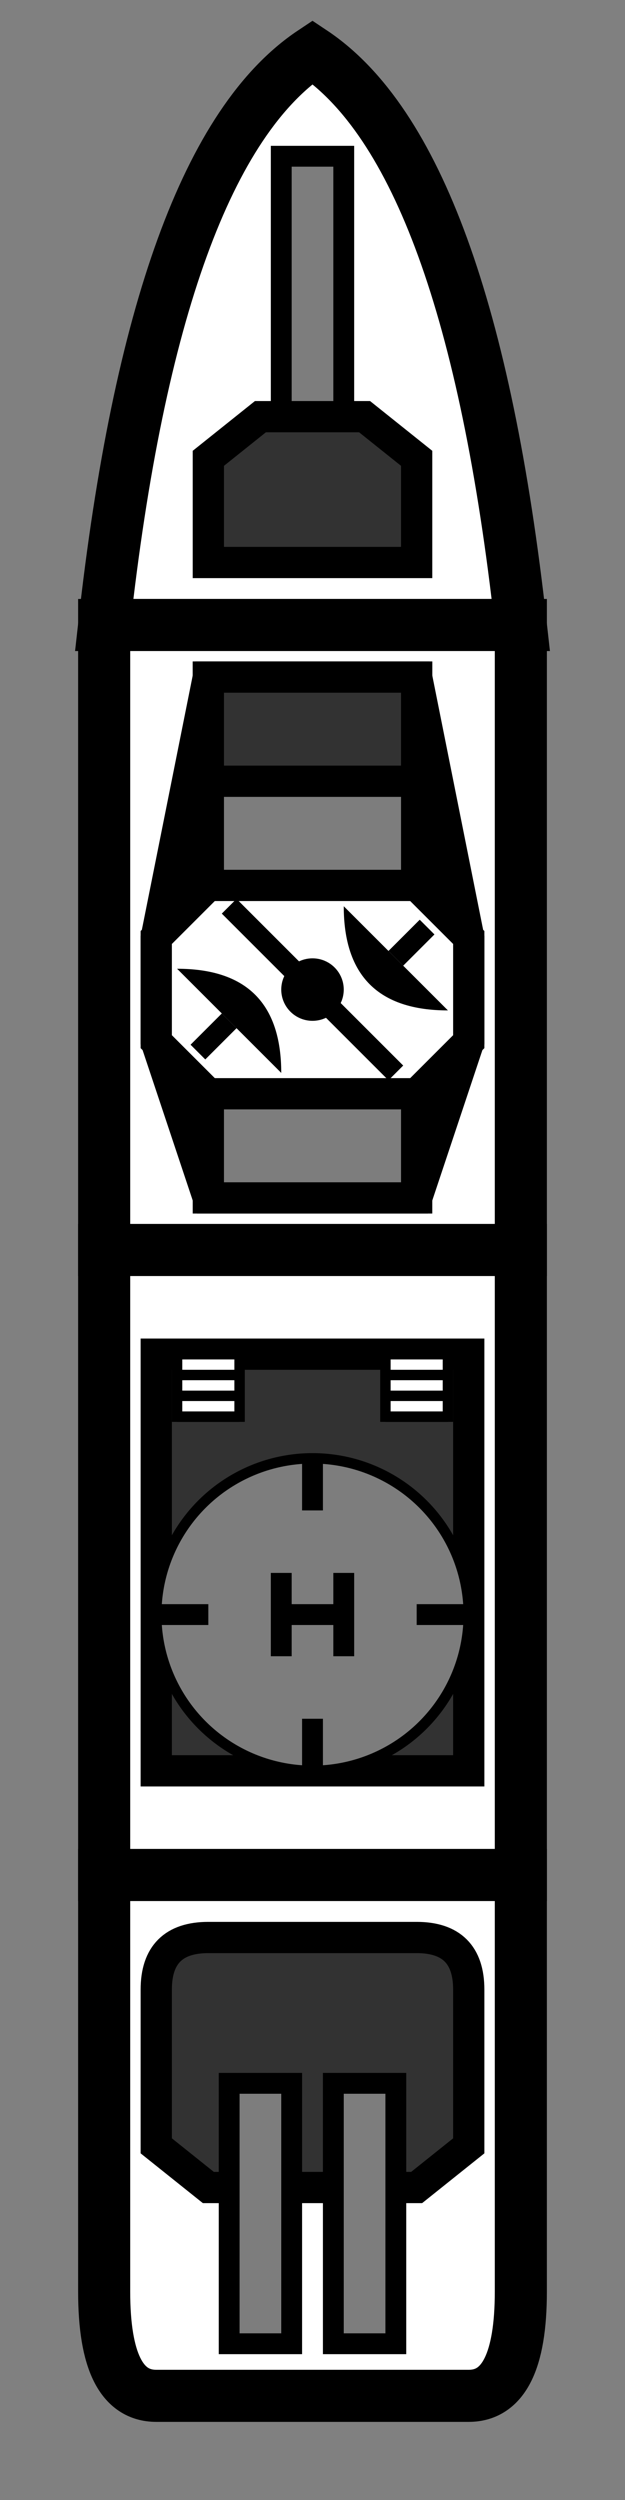 <svg width="60" height="240">
  <rect width="100%" height="100%" fill="#808080" stroke="none"/>
  <g transform="translate(0,0) rotate(0)">
    <g transform="translate(0,0)">
      <path d="M10,60 Q15,15 30,5 Q 45,15 50,60 Z" fill="white" stroke="black" stroke-width="5" />
    </g>
    <g transform="translate(0,60)">
      <rect x="10" y="0" width="40" height="60" fill="white" stroke="black" stroke-width="5" />
    </g>
    <g transform="translate(0,120)">
      <rect x="10" y="0" width="40" height="60" fill="white" stroke="black" stroke-width="5" />
    </g>
    <g transform="translate(0,180)">
      <path d="M10,0 v40 q0,10 5,10 h30 q5,0 5,-10 v-40 Z" fill="white" stroke="black" stroke-width="5" />
    </g>

    <g transform="translate(0,0)">
      <g transform="translate(30,50)">
        <g transform="translate(-10,-10)">
          <rect x="7" y="-25" width="6" height="25" fill="rgb(125,125,125)" stroke="black" stroke-width="2" />
          <path d="M5,0 l-5,4 v10 h20 v-10 l-5,-4 z" fill="rgb(50,50,50)" stroke="black" stroke-width="3" />
        </g>
      </g>
    </g>
    <g transform="translate(0,60)">
      <g transform="translate(30,35)">
        <path d="M-15,-5 l5,-25 h20 l5,25 v10 l-5,15 h-20 l-5,-15 Z" fill="black" stroke="black" stroke-width="3" />
        <rect x="-10" y="-30" width="20" height="50" fill="rgb(125,125,125)" stroke="black" stroke-width="3" />
        <rect x="-10" y="-30" width="20" height="10" fill="rgb(50,50,50)" stroke="black" stroke-width="3" />
        <path d="M-15,-5 l5,-5 h20 l5,5 v10 l-5,5 h-20 l-5,-5 Z" fill="white" stroke="black" stroke-width="3" />
        <g transform="scale(1,1)">
          <path d="M3,-8 q0,10 10,10" fill="black" stroke="none" />
          <line x1="8" x2="11" y1="-3" y2="-6" stroke="black" stroke-width="2" />
        </g>
        <g transform="scale(-1,-1)">
          <path d="M3,-8 q0,10 10,10" fill="black" stroke="none" />
          <line x1="8" x2="11" y1="-3" y2="-6" stroke="black" stroke-width="2" />
        </g>
        <circle cx="0" cy="0" r="3" fill="black" stroke="none" />
        <line x1="-8" x2="8" y1="-8" y2="8" stroke="black" stroke-width="2" />
      </g>
    </g>
    <g transform="translate(0,120)">
      <g transform="translate(30,30)">
        <g transform="translate(-15,-20)">
          <rect x="0" y="0" width="30" height="40" fill="rgb(50,50,50)" stroke="black" stroke-width="3" />
          <g transform="translate(12,0)">
            <g transform="translate(-10,0)">
              <rect x="0" y="0" width="6" height="6" fill="white" stroke="black" stroke-width="1" />
              <line x1="0" x2="6" y1="0" y2="0" fill="white" stroke="black" stroke-width="1" />
              <line x1="0" x2="6" y1="2" y2="2" fill="white" stroke="black" stroke-width="1" />
              <line x1="0" x2="6" y1="4" y2="4" fill="white" stroke="black" stroke-width="1" />
              <line x1="0" x2="6" y1="6" y2="6" fill="white" stroke="black" stroke-width="1" />
            </g>
            <g transform="translate(10,0)">
              <rect x="0" y="0" width="6" height="6" fill="white" stroke="black" stroke-width="1" />
              <line x1="0" x2="6" y1="0" y2="0" fill="white" stroke="black" stroke-width="1" />
              <line x1="0" x2="6" y1="2" y2="2" fill="white" stroke="black" stroke-width="1" />
              <line x1="0" x2="6" y1="4" y2="4" fill="white" stroke="black" stroke-width="1" />
              <line x1="0" x2="6" y1="6" y2="6" fill="white" stroke="black" stroke-width="1" />
            </g>
          </g>
          <g transform="translate(15,25)">
            <circle cx="0" cy="0" r="15" fill="rgb(125,125,125)" stroke="black" stroke-width="1" />
            <line x1="-3" x2="-3" y1="-4" y2="4" fill="white" stroke="black" stroke-width="2" />
            <line x1="3" x2="3" y1="-4" y2="4" fill="white" stroke="black" stroke-width="2" />
            <line x1="-3" x2="3" y1="0" y2="0" fill="white" stroke="black" stroke-width="2" />
            <g transform="translate(-15,0)">
              <line x1="0" x2="5" y1="0" y2="0" fill="white" stroke="black" stroke-width="2" />
            </g>
            <g transform="translate(15,0)">
              <line x1="-5" x2="0" y1="0" y2="0" fill="white" stroke="black" stroke-width="2" />
            </g>
            <g transform="translate(0,-15)">
              <line x1="0" x2="0" y1="0" y2="5" fill="white" stroke="black" stroke-width="2" />
            </g>
            <g transform="translate(0,15)">
              <line x1="0" x2="0" y1="-5" y2="0" fill="white" stroke="black" stroke-width="2" />
            </g>
          </g>
        </g>
      </g>
    </g>
    <g transform="translate(0,180)">
      <g transform="translate(30,40)">
        <g transform="translate(-15,-10)">
          <path d="M5,0 l-5,-4 v-15 q0,-5 5,-5 h20 q5,0 5,5 v15 l-5,4 z" fill="rgb(50,50,50)" stroke="black" stroke-width="3" />
          <rect x="7" y="-10" width="6" height="25" fill="rgb(125,125,125)" stroke="black" stroke-width="2" />
          <rect x="17" y="-10" width="6" height="25" fill="rgb(125,125,125)" stroke="black" stroke-width="2" />
        </g>
      </g>
    </g>
  </g>
</svg>

